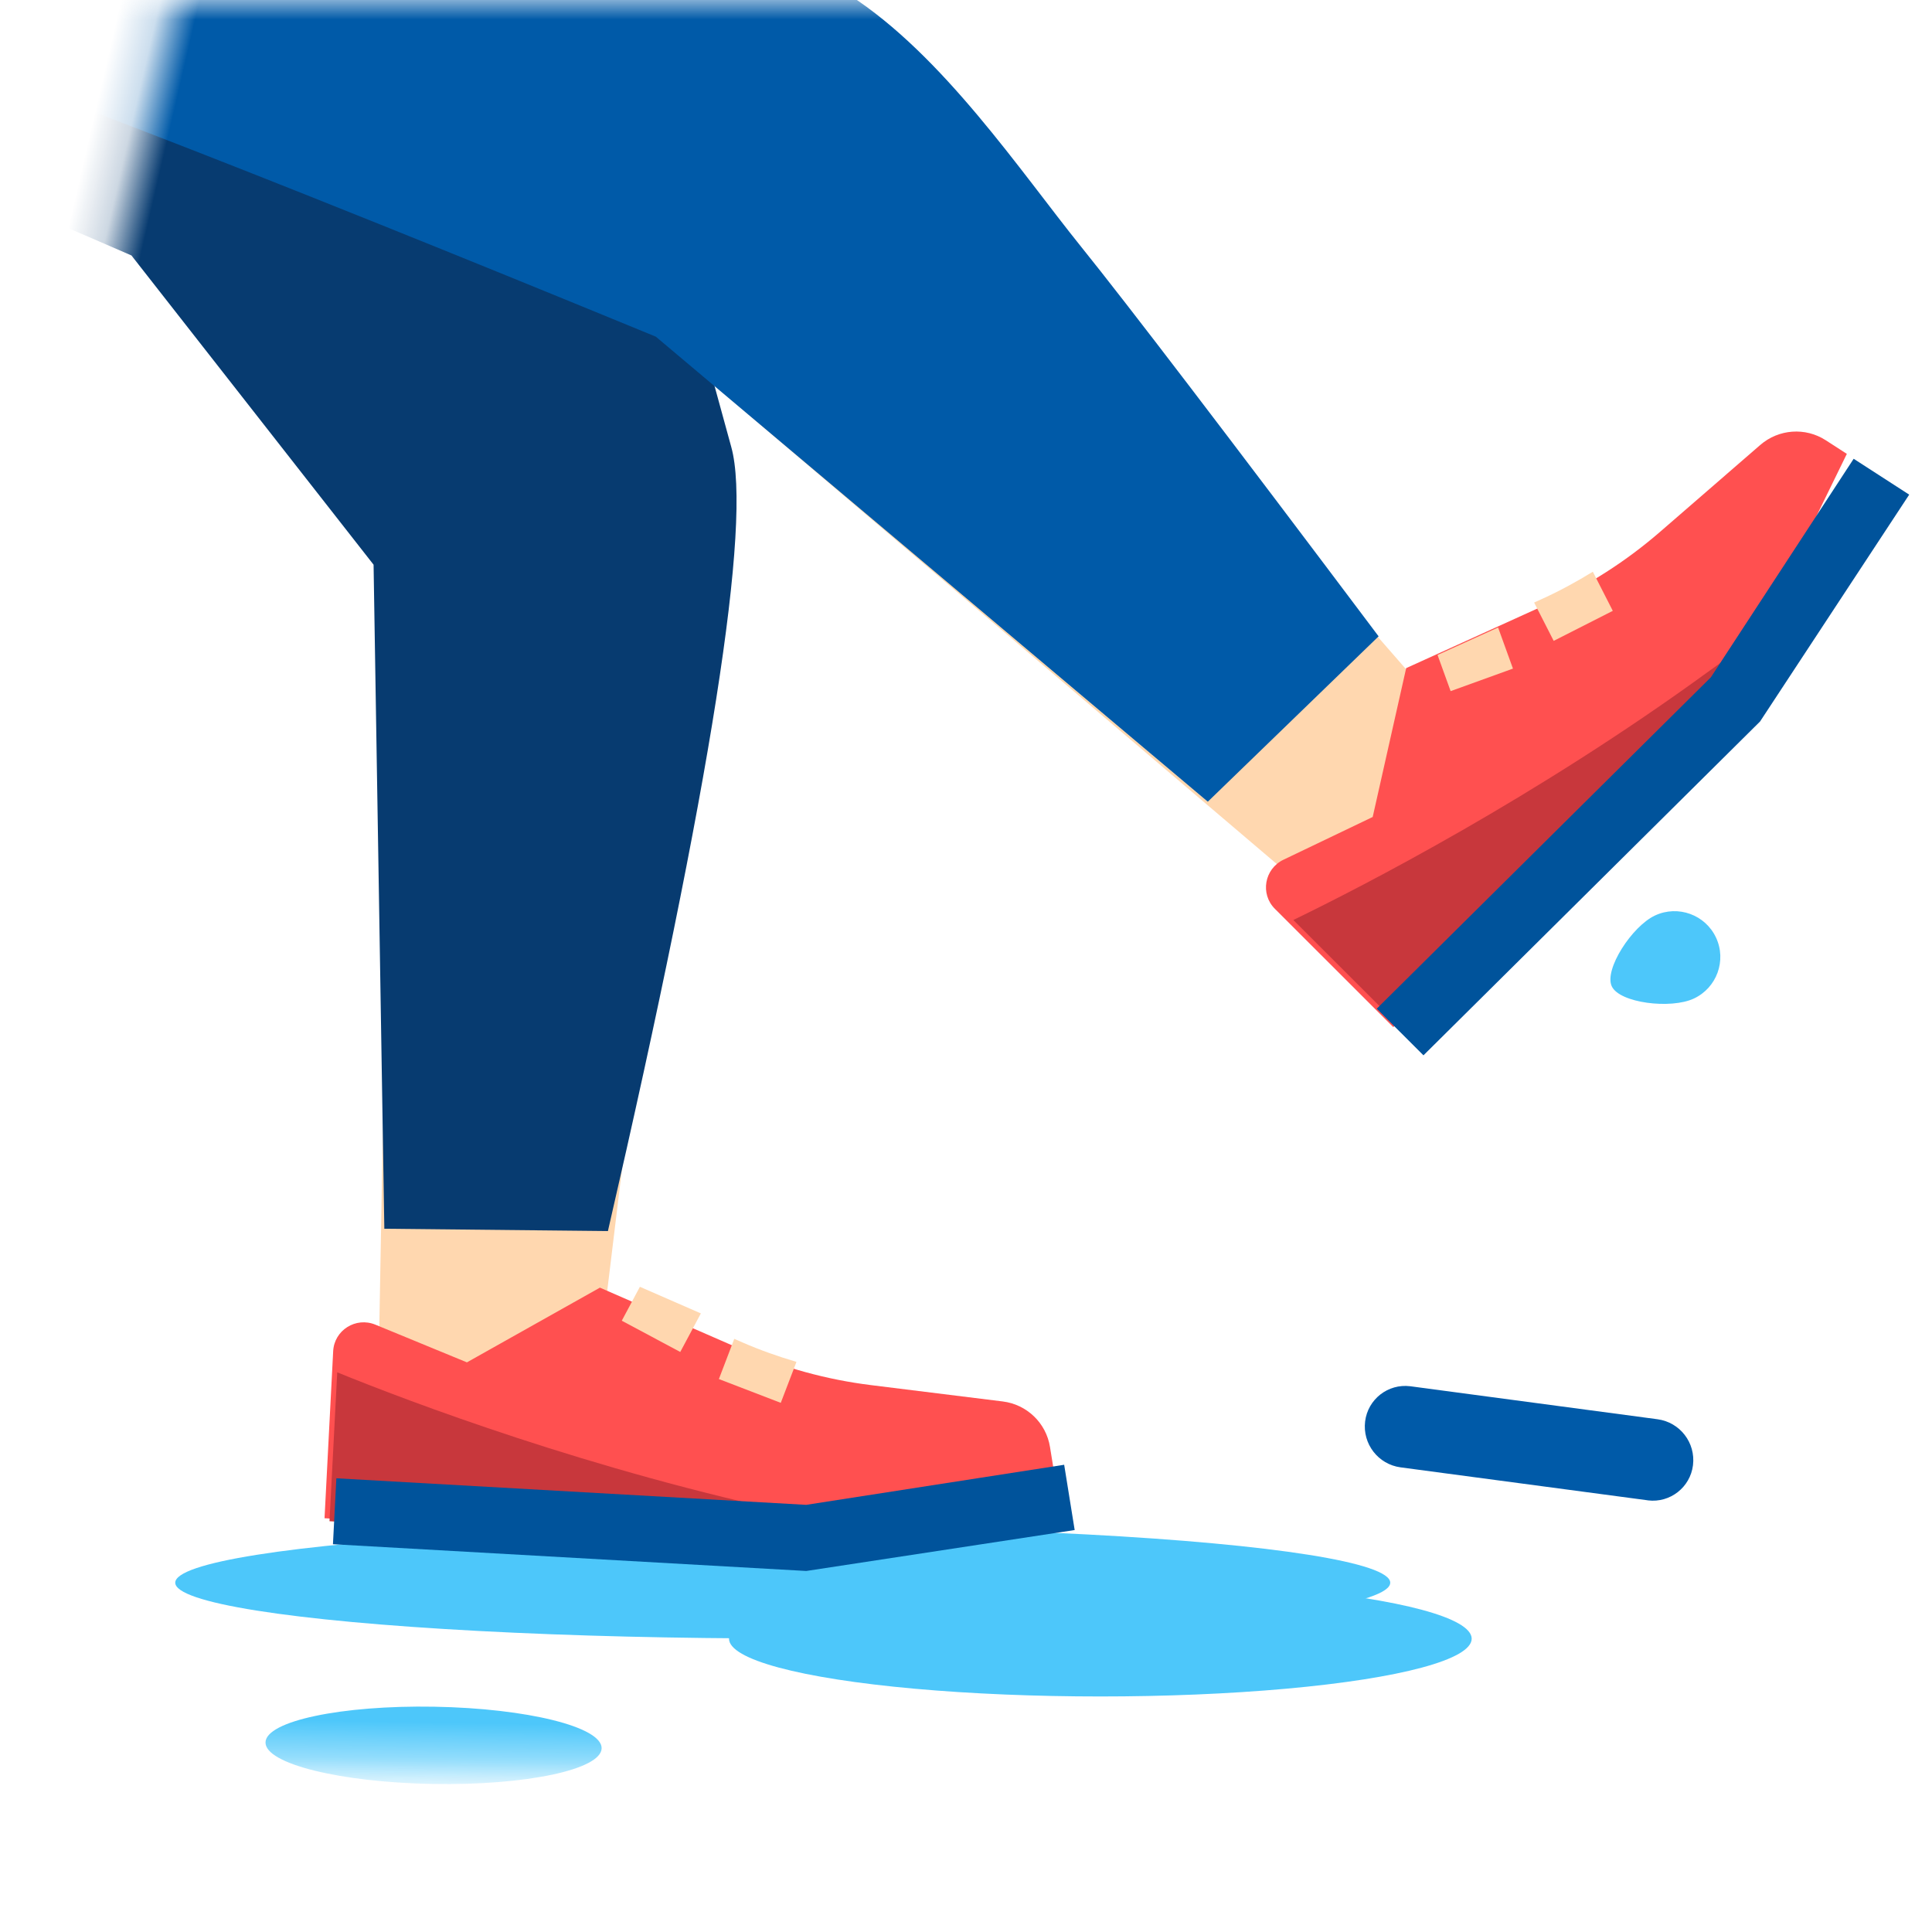 <svg xmlns="http://www.w3.org/2000/svg" xmlns:xlink="http://www.w3.org/1999/xlink" width="50" height="50" viewBox="0 0 50 50" version="1.1">
    <!-- Generator: Sketch 44 (41411) - http://www.bohemiancoding.com/sketch -->
    <title>Icon/Colour/PersonalLiability</title>
    <desc>Created with Sketch.</desc>
    <defs>
        <rect id="path-1" x="0" y="0" width="50" height="46.745"/>
        <rect id="path-3" x="4.796" y="5.376" width="49.117" height="49.216"/>
    </defs>
    <g id="Approved" stroke="none" stroke-width="1" fill="none" fill-rule="evenodd">
        <g id="Icon/Colour/PersonalLiability">
            <g id="Group-10">
                <mask id="mask-2" fill="white">
                    <use xlink:href="#path-1"/>
                </mask>
                <g id="Mask"/>
                <g mask="url(#mask-2)">
                    <g transform="translate(24.377, 23.48) rotate(13) translate(-24.377, -23.48) translate(-5.123, -6.52)">
                        <mask id="mask-4" fill="white">
                            <use xlink:href="#path-3"/>
                        </mask>
                        <g id="Mask" stroke="none" fill="none" transform="translate(29.355, 29.984) rotate(-12) translate(-29.355, -29.984) "/>
                        <ellipse id="Oval-2" stroke="none" fill="#4DC7FA" fill-rule="evenodd" mask="url(#mask-4)" transform="translate(29.418, 47.959) rotate(-13) translate(-29.418, -47.959) " cx="29.418" cy="47.959" rx="15.722" ry="1.443"/>
                        <ellipse id="Oval-2-Copy" stroke="none" fill="#4DC7FA" fill-rule="evenodd" mask="url(#mask-4)" transform="translate(37.753, 47.522) rotate(-13) translate(-37.753, -47.522) " cx="37.753" cy="47.522" rx="9.61" ry="1.495"/>
                        <g id="Group-10" stroke="none" stroke-width="1" fill="none" fill-rule="evenodd" mask="url(#mask-4)">
                            <g transform="translate(25.917, 23.586) rotate(-11) translate(-25.917, -23.586) translate(-5.466, -8.861)">
                                <g id="Group-4" transform="translate(39.84, 28.156) rotate(-109) translate(-39.84, -28.156) translate(23.882, 10.071)">
                                    <path d="M29.582,10.963 L30.912,8.735 C28.743,5.03 25.57,1.994 21.769,1.77635684e-13 L22.425,6.593 L5.1,17.679 L6.675,23.222 L25.016,15.025 C26.917,14.175 28.512,12.757 29.582,10.963 Z" id="Shape" fill="#FFD7AF" fill-rule="nonzero"/>
                                    <path d="M11.682,34.414 L12.179,33.995 C12.659,33.59 12.813,32.915 12.558,32.34 L11.165,29.2 C10.697,28.144 10.383,27.025 10.234,25.879 L9.714,21.887 L6.283,19.932 L5.9,17.399 C5.818,16.858 5.23,16.56 4.749,16.817 L0.927,18.851 L6.642,29.707 L11.682,34.414 Z" id="Shape" fill="#FF5050" fill-rule="nonzero"/>
                                    <path d="M10.687,27.236 C10.563,26.757 10.463,26.272 10.399,25.78 L10.369,25.55 L9.272,25.744 L9.568,27.434 L10.687,27.236 Z" id="Shape" fill="#FFD7AF" fill-rule="nonzero"/>
                                    <polygon id="Shape" fill="#FFD7AF" fill-rule="nonzero" points="10.024 24.469 9.802 22.763 8.808 22.813 8.894 24.526"/>
                                    <path d="M0.927,19.002 L6.642,29.858 L7.847,30.983 C7.742,30.564 7.582,30.037 7.354,29.376 C5.532,24.109 4.646,19.183 4.334,17.188 L0.927,19.002 Z" id="Shape" fill="#C8373C" fill-rule="nonzero"/>
                                    <polygon id="Shape" fill="#00539B" fill-rule="nonzero" points="10.201 35.649 5.715 30.241 -2.98427949e-13 19.385 1.508 18.582 7.181 29.358 11.509 34.546"/>
                                </g>
                                <g id="Group-4-Copy" transform="translate(24.347, 41.447) rotate(-61) translate(-24.347, -41.447) translate(8.39, 22.83)">
                                    <path d="M29.582,12.389 L30.912,10.16 C28.743,6.456 30.228,1.994 26.427,-6.39488462e-14 L22.657,8.981 L5.1,19.105 L6.675,24.648 L25.016,16.451 C26.917,15.601 28.512,14.183 29.582,12.389 Z" id="Shape" fill="#FFD7AF" fill-rule="nonzero"/>
                                    <path d="M11.218,35.808 L11.715,35.388 C12.195,34.984 12.35,34.309 12.095,33.734 L10.701,30.593 C10.233,29.538 9.919,28.419 9.77,27.273 L9.25,23.28 L5.82,21.326 L5.436,18.793 C5.354,18.252 4.766,17.954 4.285,18.21 L0.464,20.245 L6.178,31.101 L11.218,35.808 Z" id="Shape" fill="#FF5050" fill-rule="nonzero"/>
                                    <path d="M10.223,28.63 C10.099,28.151 9.999,27.666 9.935,27.174 L9.905,26.943 L8.808,27.138 L9.105,28.828 L10.223,28.63 Z" id="Shape" fill="#FFD7AF" fill-rule="nonzero"/>
                                    <polygon id="Shape" fill="#FFD7AF" fill-rule="nonzero" points="10.024 25.863 9.802 24.156 8.808 24.206 8.894 25.92"/>
                                    <path d="M0.464,20.395 L6.178,31.251 L7.384,32.377 C7.279,31.958 7.119,31.43 6.89,30.77 C5.068,25.503 4.182,20.577 3.87,18.582 L0.464,20.395 Z" id="Shape" fill="#C8373C" fill-rule="nonzero"/>
                                    <polygon id="Shape" fill="#00539B" fill-rule="nonzero" points="10.201 37.043 5.715 31.634 9.9475983e-14 20.778 1.508 19.975 7.181 30.751 11.509 35.94"/>
                                </g>
                                <g id="Group-7" transform="translate(3.645, 0.254)">
                                    <path d="M0.927,20.085 L8.48,23.046 L15.022,30.826 L15.9,47.991 L21.685,47.849 C23.949,36.185 24.776,29.387 24.167,27.458 C22.858,23.233 20.465,15.783 16.988,5.11 L0.927,20.085 Z" id="Fill-29-Copy" fill="#073B70"/>
                                    <path d="M1.252,17.441 C4.275,18.224 11.23,20.634 22.116,24.673 L36.813,36.202 L41.081,31.771 C36.964,26.674 34.283,23.406 33.039,21.968 C31.39,20.061 29.291,17.138 26.811,15.66 C22.753,13.242 16.366,8.022 7.651,6.00408612e-13 C0.487,9.141 -1.646,14.955 1.252,17.441 Z" id="Fill-25-Copy" fill="#005AA8"/>
                                </g>
                            </g>
                        </g>
                        <ellipse id="Oval-3" stroke="none" fill="#4DC7FA" fill-rule="evenodd" mask="url(#mask-4)" transform="translate(21.56, 54.093) rotate(-12) translate(-21.56, -54.093) " cx="21.56" cy="54.093" rx="4.35" ry="1"/>
                        <rect id="Rectangle-16" stroke="none" fill="#005AA8" fill-rule="evenodd" mask="url(#mask-4)" transform="translate(48.198, 34.126) rotate(326) translate(-48.198, -34.126) " x="41.606" y="33.069" width="13.183" height="2.114" rx="1.057"/>
                        <path d="M44.203,39.008 L50.65,39.076 L50.65,39.076 C51.235,39.082 51.706,39.558 51.706,40.144 L51.706,40.144 L51.706,40.144 C51.706,40.721 51.238,41.19 50.661,41.19 C50.657,41.19 50.653,41.19 50.65,41.189 L44.203,41.122 L44.203,41.122 C43.617,41.116 43.146,40.639 43.146,40.054 L43.146,40.054 L43.146,40.054 C43.146,39.476 43.614,39.008 44.192,39.008 C44.195,39.008 44.199,39.008 44.203,39.008 Z" id="Rectangle-16-Copy" stroke="none" fill="#005AA8" fill-rule="evenodd" mask="url(#mask-4)" transform="translate(47.426, 40.099) rotate(354) translate(-47.426, -40.099) "/>
                        <path d="M48.024,28.665 C48.503,28.665 49.21,27.533 49.21,26.876 C49.21,26.219 48.679,25.687 48.024,25.687 C47.369,25.687 46.837,26.219 46.837,26.876 C46.837,27.533 47.545,28.665 48.024,28.665 Z" id="Oval-7" stroke="none" fill="#4DC7FA" fill-rule="evenodd" mask="url(#mask-4)" transform="translate(48.024, 27.176) rotate(52) translate(-48.024, -27.176) "/>
                    </g>
                </g>
            </g>
        </g>
    </g>
</svg>